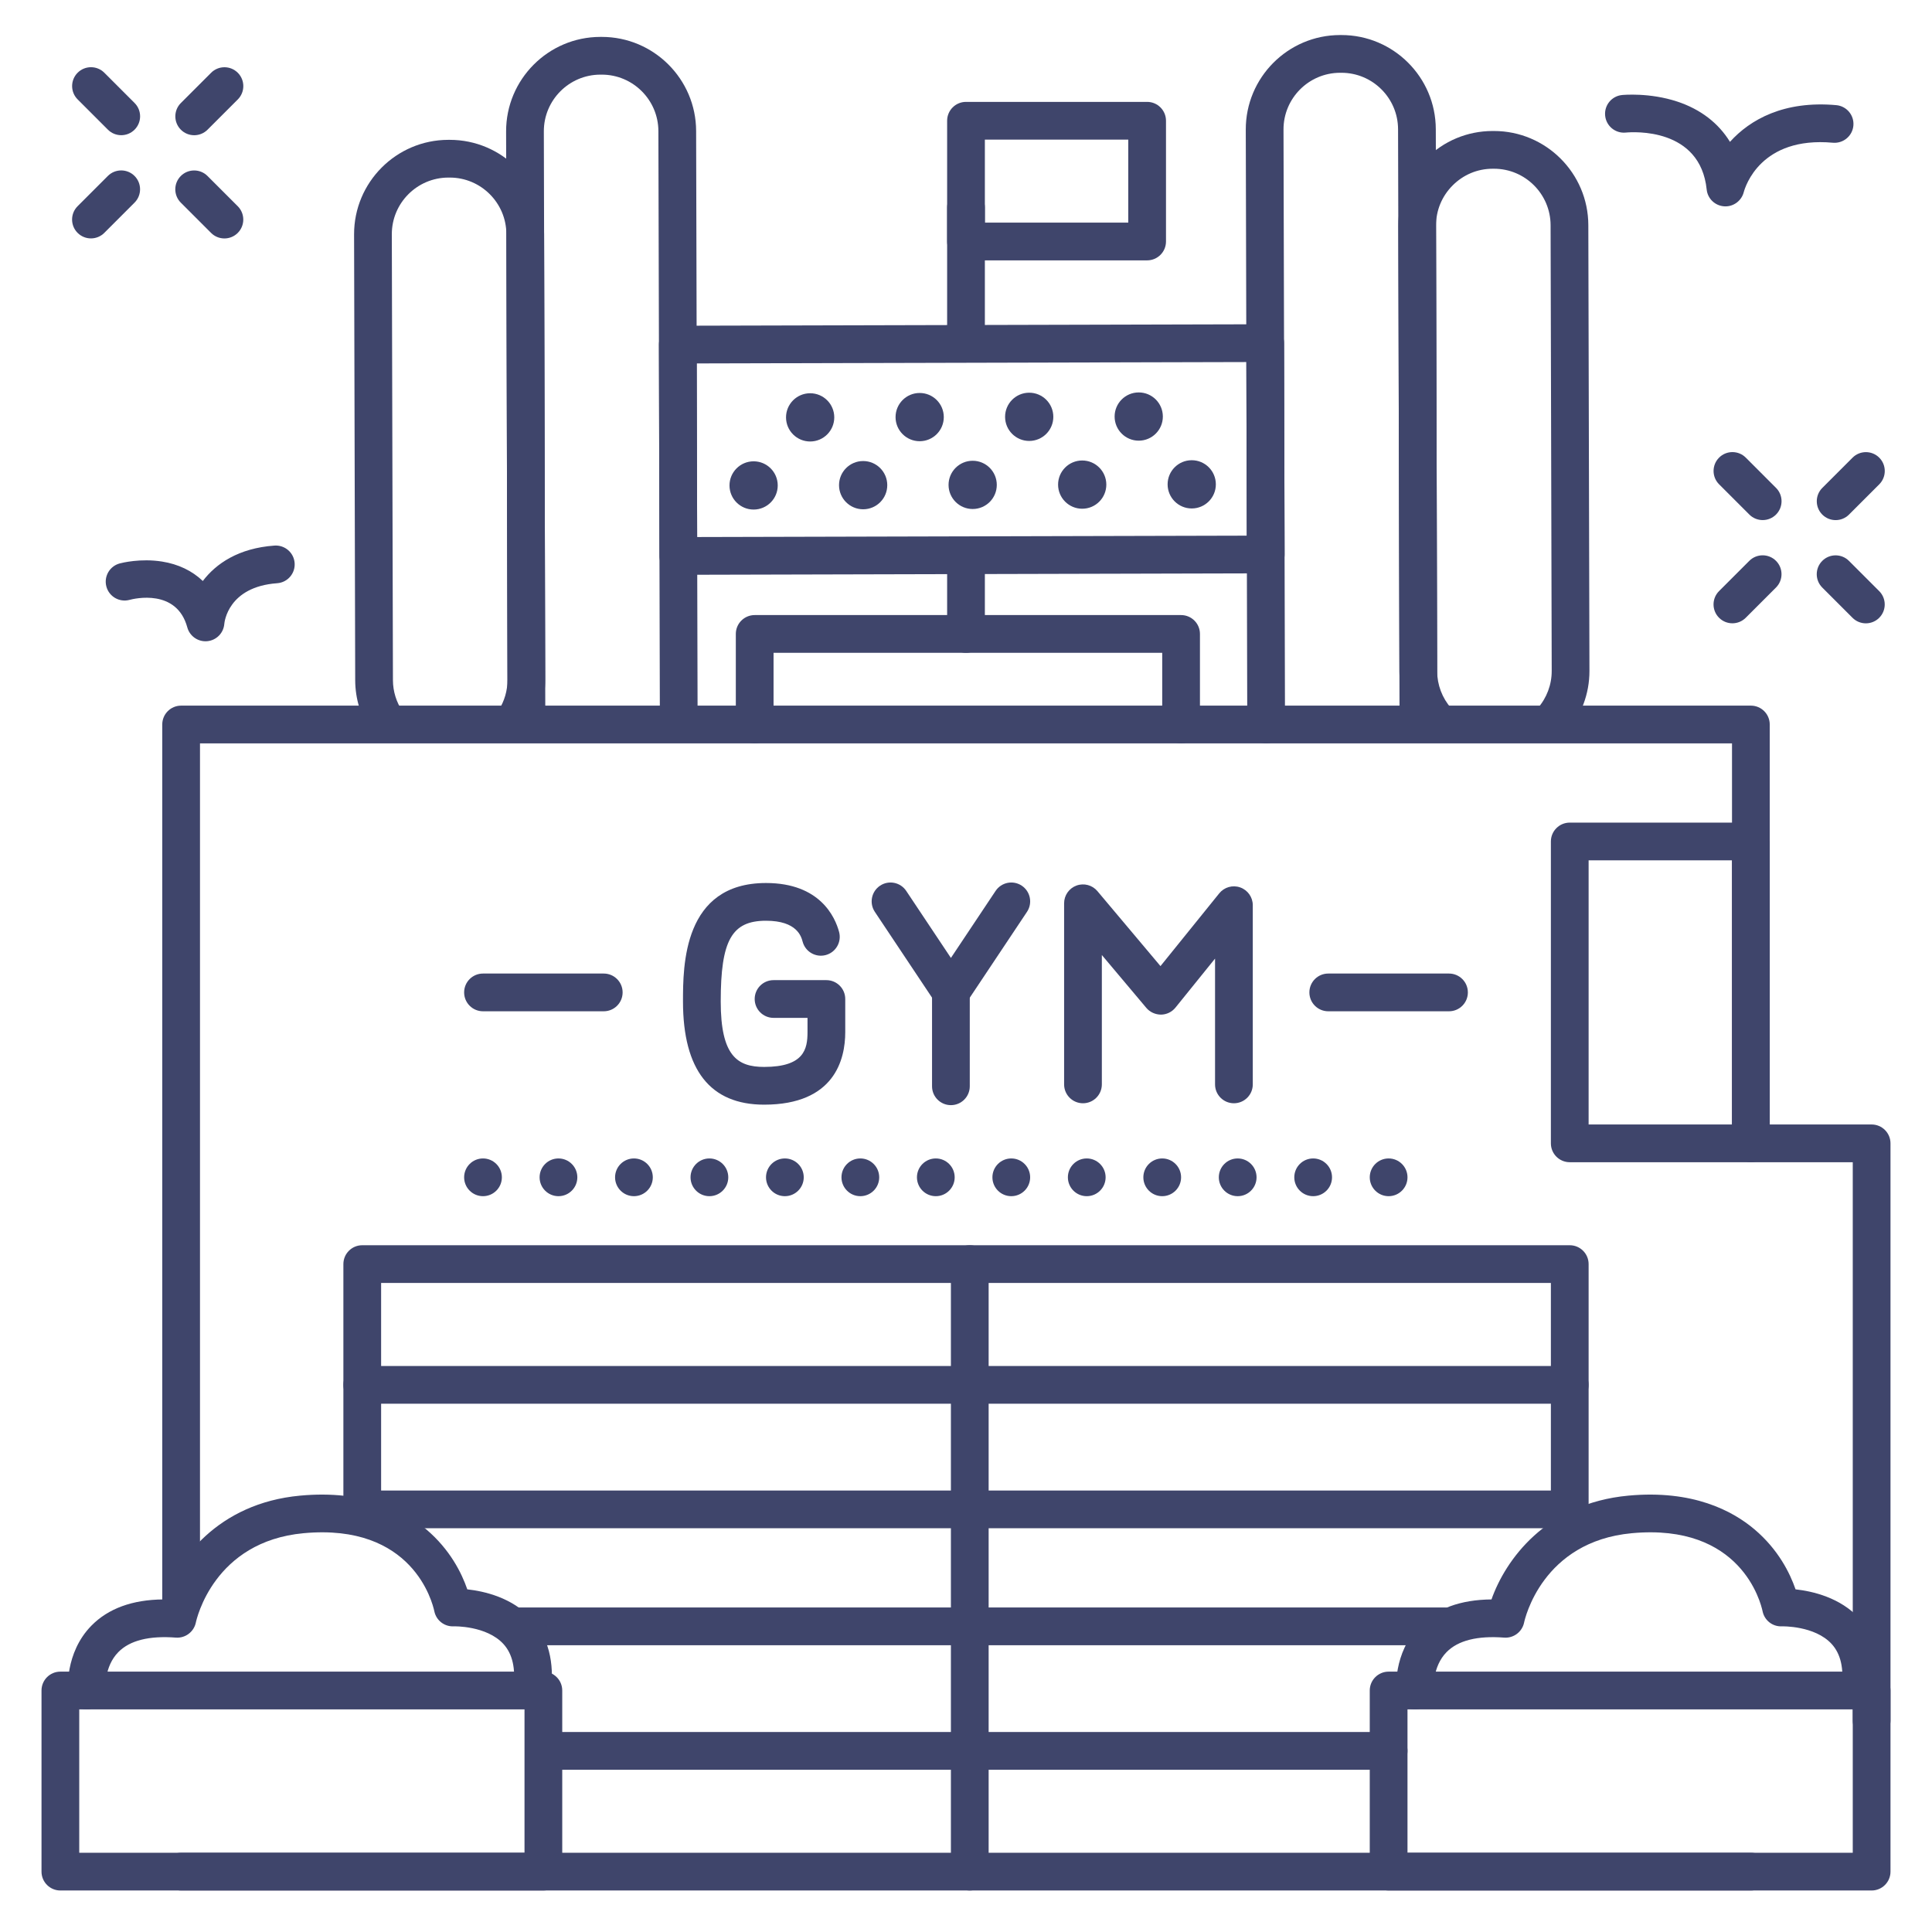 <?xml version="1.0" ?><svg enable-background="new 0 0 512 512" version="1.1" viewBox="0 0 512 512" xml:space="preserve" xmlns="http://www.w3.org/2000/svg" xmlns:xlink="http://www.w3.org/1999/xlink"><g id="Lines"><g><g><g><path d="M304,69h-48c-2.762,0-5-2.238-5-5V32c0-2.762,2.238-5,5-5h48c2.762,0,5,2.238,5,5v32      C309,66.762,306.762,69,304,69z M261,59h38V37h-38V59z" fill="#3F456B"/></g></g><g><g><path d="M256,173c-2.762,0-5-2.238-5-5v-20.25c0-2.762,2.238-5,5-5s5,2.238,5,5V168      C261,170.762,258.762,173,256,173z" fill="#3F456B"/></g></g><g><g><path d="M256,94.833c-2.762,0-5-2.238-5-5V55c0-2.762,2.238-5,5-5s5,2.238,5,5v34.833      C261,92.595,258.762,94.833,256,94.833z" fill="#3F456B"/></g></g><g><g><path d="M102.591,196.399c-1.599,0-3.17-0.766-4.138-2.188c-2.815-4.137-4.31-8.962-4.322-13.955L93.835,62.123      c-0.034-13.785,11.152-25.028,24.938-25.063l0.356-0.001c0.021,0,0.042,0,0.063,0c13.757,0,24.966,11.174,25.001,24.938      l0.296,118.135c0.012,4.779-1.344,9.438-3.92,13.469c-1.487,2.326-4.579,3.007-6.906,1.521s-3.008-4.578-1.521-6.905      c1.542-2.413,2.354-5.2,2.347-8.059l-0.296-118.135c-0.021-8.258-6.747-14.963-15-14.963c-0.013,0-0.025,0-0.038,0l-0.355,0.001      c-8.272,0.021-14.984,6.768-14.964,15.038l0.296,118.134c0.007,2.987,0.903,5.876,2.589,8.354      c1.553,2.283,0.962,5.394-1.321,6.947C104.539,196.118,103.56,196.399,102.591,196.399z" fill="#3F456B"/></g></g><g><g><path d="M139.516,196.398c-2.755,0-4.993-2.23-5-4.987l-0.393-156.569      c-0.034-13.785,11.152-25.028,24.938-25.062l0.356-0.001c0.021,0,0.042,0,0.063,0c13.757,0,24.966,11.174,25.001,24.938      l0.393,156.67c0.007,2.762-2.226,5.006-4.987,5.013c-0.004,0-0.009,0-0.013,0c-2.756,0-4.993-2.23-5-4.987l-0.393-156.67      c-0.021-8.258-6.747-14.963-15-14.963c-0.013,0-0.025,0-0.038,0l-0.356,0.001c-8.272,0.021-14.984,6.767-14.963,15.037      l0.393,156.569c0.007,2.762-2.226,5.006-4.987,5.013C139.525,196.398,139.521,196.398,139.516,196.398z" fill="#3F456B"/></g></g><g><g><path d="M380.827,196.004c-1.391,0-2.773-0.576-3.762-1.704c-3.985-4.547-6.188-10.365-6.203-16.384      l-0.296-118.135c-0.018-6.655,2.573-12.935,7.295-17.679c4.721-4.745,10.986-7.367,17.642-7.384l0.356-0.001      c0.021,0,0.042,0,0.063,0c13.757,0,24.966,11.174,25.001,24.938l0.296,118.134c0.016,6.064-2.188,11.928-6.203,16.51      c-1.82,2.076-4.981,2.284-7.056,0.466c-2.077-1.82-2.285-4.979-0.466-7.056c2.411-2.752,3.733-6.266,3.725-9.895l-0.296-118.134      c-0.021-8.258-6.747-14.963-15-14.963c-0.014,0-0.025,0-0.038,0l-0.356,0.001c-3.985,0.01-7.742,1.586-10.579,4.437      c-2.837,2.852-4.395,6.616-4.384,10.601l0.296,118.135c0.009,3.603,1.331,7.089,3.723,9.817c1.82,2.077,1.612,5.236-0.464,7.056      C383.172,195.596,381.997,196.004,380.827,196.004z" fill="#3F456B"/></g></g><g><g><path d="M335.54,197c-2.756,0-4.993-2.23-5-4.987l-0.396-157.662c-0.034-13.785,11.152-25.028,24.938-25.062      l0.356-0.001c0.021,0,0.042,0,0.063,0c13.757,0,24.966,11.174,25,24.937l0.394,156.764c0.007,2.762-2.226,5.006-4.987,5.013      c-0.004,0-0.009,0-0.013,0c-2.756,0-4.993-2.23-5-4.987l-0.394-156.764c-0.021-8.258-6.746-14.962-14.999-14.962      c-0.014,0-0.025,0-0.038,0l-0.356,0.001c-8.272,0.021-14.984,6.767-14.964,15.037l0.396,157.662      c0.007,2.762-2.226,5.006-4.987,5.013C335.549,197,335.544,197,335.54,197z" fill="#3F456B"/></g></g><g><g><path d="M179.764,152.33c-1.322,0-2.589-0.523-3.527-1.456c-0.94-0.935-1.47-2.205-1.473-3.531l-0.14-56.006      c-0.007-2.762,2.226-5.006,4.987-5.013l155.664-0.39c0.004,0,0.009,0,0.013,0c2.756,0,4.993,2.23,5,4.987l0.141,56.006      c0.003,1.326-0.521,2.6-1.456,3.539c-0.935,0.94-2.205,1.471-3.531,1.474l-155.664,0.39      C179.772,152.33,179.768,152.33,179.764,152.33z M184.636,96.312l0.115,46.006l145.664-0.364L330.3,95.947L184.636,96.312z" fill="#3F456B"/></g></g><g><g><path d="M496,461c-2.762,0-5-2.238-5-5V308h-27c-2.762,0-5-2.238-5-5V197H53v228c0,2.762-2.239,5-5,5      s-5-2.238-5-5V192c0-2.762,2.239-5,5-5h416c2.762,0,5,2.238,5,5v106h27c2.762,0,5,2.238,5,5v153      C501,458.762,498.762,461,496,461z" fill="#3F456B"/></g></g><g><g><path d="M464,501H48c-2.761,0-5-2.238-5-5s2.239-5,5-5h416c2.762,0,5,2.238,5,5S466.762,501,464,501z" fill="#3F456B"/></g></g><g><g><path d="M416,410c-2.762,0-5-2.238-5-5v-65H101v61c0,2.762-2.239,5-5,5s-5-2.238-5-5v-66c0-2.762,2.239-5,5-5      h320c2.762,0,5,2.238,5,5v70C421,407.762,418.762,410,416,410z" fill="#3F456B"/></g></g><g><g><path d="M257,501c-2.762,0-5-2.238-5-5V335c0-2.762,2.238-5,5-5s5,2.238,5,5v161      C262,498.762,259.762,501,257,501z" fill="#3F456B"/></g></g><g><g><path d="M313,197c-2.762,0-5-2.238-5-5v-19H205v19c0,2.762-2.239,5-5,5s-5-2.238-5-5v-24c0-2.762,2.239-5,5-5      h113c2.762,0,5,2.238,5,5v24C318,194.762,315.762,197,313,197z" fill="#3F456B"/></g></g><g><g><g><path d="M493.006,453.001c-0.215,0-0.433-0.015-0.652-0.043c-2.738-0.357-4.669-2.866-4.312-5.604       c0.667-5.114-0.217-9.042-2.626-11.674c-4.489-4.902-13.117-4.688-13.208-4.684c-2.459,0.11-4.599-1.576-5.101-3.967       c-0.506-2.402-5.773-23.385-34.646-20.715c-23.794,2.203-28.379,22.811-28.562,23.687c-0.515,2.458-2.768,4.166-5.282,3.984       c-7.079-0.543-12.221,0.748-15.259,3.842c-3.816,3.886-3.386,9.642-3.38,9.699c0.262,2.749-1.755,5.189-4.504,5.451       c-2.762,0.267-5.19-1.755-5.451-4.504c-0.04-0.422-0.902-10.42,6.2-17.653c4.475-4.557,10.867-6.888,19.036-6.954       c3.669-10.401,14.356-25.479,36.28-27.509c17.052-1.586,27.6,4.002,33.445,8.961c6.283,5.329,9.368,11.562,10.854,15.875       c4.522,0.495,11.864,2.175,16.953,7.733c4.495,4.909,6.233,11.544,5.167,19.72C497.63,451.165,495.479,453,493.006,453.001z" fill="#3F456B"/></g></g><g><g><path d="M496,501H368c-2.762,0-5-2.238-5-5v-48c0-2.762,2.238-5,5-5h128c2.762,0,5,2.238,5,5v48       C501,498.762,498.762,501,496,501z M373,491h118v-38H373V491z" fill="#3F456B"/></g></g></g><g><g><g><path d="M141.006,453.001c-0.216,0-0.434-0.015-0.653-0.043c-2.738-0.357-4.668-2.866-4.312-5.604       c0.667-5.114-0.216-9.042-2.626-11.674c-4.491-4.904-13.122-4.697-13.208-4.684c-2.441,0.109-4.598-1.575-5.101-3.967       c-0.505-2.402-5.769-23.386-34.646-20.715c-23.794,2.203-28.378,22.811-28.562,23.687c-0.516,2.458-2.787,4.166-5.282,3.984       c-7.091-0.546-12.222,0.748-15.259,3.842c-3.816,3.886-3.385,9.642-3.38,9.699c0.262,2.749-1.754,5.189-4.503,5.451       c-2.752,0.27-5.19-1.755-5.452-4.504c-0.04-0.422-0.903-10.42,6.2-17.653c4.475-4.557,10.867-6.888,19.037-6.954       c3.668-10.401,14.357-25.479,36.28-27.509c17.046-1.586,27.599,4.002,33.445,8.961c6.283,5.329,9.368,11.562,10.854,15.875       c4.523,0.495,11.864,2.175,16.953,7.733c4.495,4.909,6.233,11.544,5.167,19.72C145.629,451.165,143.479,453,141.006,453.001z" fill="#3F456B"/></g></g><g><g><path d="M144,501H16c-2.761,0-5-2.238-5-5v-48c0-2.762,2.239-5,5-5h128c2.761,0,5,2.238,5,5v48       C149,498.762,146.761,501,144,501z M21,491h118v-38H21V491z" fill="#3F456B"/></g></g></g><g><g><path d="M464,308h-48c-2.762,0-5-2.238-5-5v-80c0-2.762,2.238-5,5-5h48c2.762,0,5,2.238,5,5v80      C469,305.762,466.762,308,464,308z M421,298h38v-70h-38V298z" fill="#3F456B"/></g></g></g></g><g id="Outline"><g><g><g><g><path d="M308.168,110.374c0.009,3.53-2.843,6.399-6.377,6.408c-3.528,0.009-6.397-2.846-6.406-6.376       s2.846-6.4,6.374-6.409C305.292,103.988,308.159,106.844,308.168,110.374z" fill="#3F456B"/></g></g><g><g><path d="M221.09,110.592c0.009,3.53-2.844,6.399-6.376,6.408c-3.53,0.009-6.399-2.846-6.408-6.376       c-0.009-3.53,2.846-6.4,6.376-6.409C218.214,104.206,221.081,107.062,221.09,110.592z" fill="#3F456B"/></g></g><g><g><path d="M279.142,110.447c0.009,3.53-2.844,6.399-6.376,6.408c-3.53,0.009-6.399-2.846-6.408-6.376       s2.846-6.4,6.376-6.409C276.266,104.061,279.133,106.917,279.142,110.447z" fill="#3F456B"/></g></g><g><g><path d="M250.115,110.519c0.009,3.53-2.844,6.399-6.376,6.408c-3.529,0.009-6.398-2.846-6.407-6.376       s2.846-6.4,6.375-6.409C247.24,104.134,250.106,106.989,250.115,110.519z" fill="#3F456B"/></g></g><g><g><path d="M322.213,128.339c0.009,3.53-2.843,6.399-6.377,6.408c-3.528,0.009-6.397-2.846-6.406-6.376       c-0.009-3.53,2.846-6.4,6.374-6.409C319.337,121.953,322.204,124.809,322.213,128.339z" fill="#3F456B"/></g></g><g><g><path d="M235.135,128.557c0.009,3.53-2.844,6.399-6.376,6.408c-3.53,0.009-6.399-2.846-6.408-6.376       c-0.009-3.53,2.846-6.4,6.376-6.409C232.259,122.171,235.126,125.027,235.135,128.557z" fill="#3F456B"/></g></g><g><g><path d="M293.187,128.411c0.009,3.53-2.844,6.399-6.376,6.408c-3.53,0.009-6.399-2.846-6.408-6.376       c-0.009-3.53,2.846-6.4,6.376-6.409C290.311,122.026,293.178,124.881,293.187,128.411z" fill="#3F456B"/></g></g><g><g><path d="M264.16,128.484c0.009,3.53-2.844,6.399-6.376,6.408c-3.529,0.009-6.398-2.846-6.407-6.376       c-0.009-3.53,2.846-6.4,6.375-6.409C261.285,122.098,264.151,124.954,264.16,128.484z" fill="#3F456B"/></g></g><g><g><path d="M206.108,128.63c0.009,3.53-2.843,6.399-6.376,6.408c-3.529,0.009-6.398-2.846-6.407-6.376       c-0.009-3.53,2.846-6.4,6.375-6.409C203.232,122.244,206.099,125.1,206.108,128.63z" fill="#3F456B"/></g></g></g><g><g><g><g><path d="M486.466,137.837c-1.279,0-2.56-0.488-3.536-1.465c-1.952-1.952-1.952-5.118,0.001-7.071l8.018-8.017        c1.953-1.951,5.118-1.952,7.071,0.001c1.952,1.952,1.952,5.118-0.001,7.071l-8.018,8.017        C489.024,137.349,487.745,137.837,486.466,137.837z" fill="#3F456B"/></g></g><g><g><path d="M459.104,165.18c-1.279,0-2.56-0.488-3.535-1.465c-1.953-1.952-1.953-5.118,0-7.07l8.017-8.017        c1.951-1.953,5.119-1.953,7.07,0c1.953,1.952,1.953,5.118,0,7.07l-8.017,8.017C461.663,164.691,460.383,165.18,459.104,165.18        z" fill="#3F456B"/></g></g></g><g><g><g><path d="M494.473,165.19c-1.279,0-2.56-0.488-3.536-1.465l-8.017-8.018c-1.952-1.952-1.952-5.118,0.001-7.071        c1.953-1.951,5.118-1.952,7.071,0.001l8.017,8.018c1.952,1.952,1.952,5.118-0.001,7.071        C497.031,164.702,495.752,165.19,494.473,165.19z" fill="#3F456B"/></g></g><g><g><path d="M467.13,137.827c-1.279,0-2.56-0.488-3.536-1.465l-8.017-8.018c-1.952-1.952-1.952-5.118,0.001-7.071        c1.953-1.951,5.118-1.952,7.071,0.001l8.017,8.018c1.952,1.952,1.952,5.118-0.001,7.071        C469.688,137.339,468.409,137.827,467.13,137.827z" fill="#3F456B"/></g></g></g></g><g><g><g><g><path d="M51.466,35.837c-1.28,0-2.559-0.488-3.536-1.465c-1.953-1.952-1.953-5.118,0-7.07l8.017-8.017        c1.954-1.953,5.119-1.952,7.071,0c1.953,1.952,1.953,5.118,0,7.07l-8.017,8.017C54.025,35.349,52.745,35.837,51.466,35.837z" fill="#3F456B"/></g></g><g><g><path d="M24.103,63.18c-1.28,0-2.559-0.488-3.536-1.465c-1.953-1.952-1.953-5.118,0-7.07l8.017-8.017        c1.954-1.952,5.119-1.952,7.071,0s1.953,5.118,0,7.07l-8.017,8.017C26.662,62.691,25.382,63.18,24.103,63.18z" fill="#3F456B"/></g></g></g><g><g><g><path d="M59.473,63.19c-1.28,0-2.559-0.488-3.536-1.465l-8.018-8.018c-1.953-1.952-1.953-5.118,0-7.07        c1.953-1.953,5.118-1.953,7.071,0l8.018,8.018c1.953,1.952,1.953,5.118,0,7.07C62.032,62.702,60.753,63.19,59.473,63.19z" fill="#3F456B"/></g></g><g><g><path d="M32.13,35.827c-1.28,0-2.559-0.488-3.536-1.465l-8.017-8.018c-1.953-1.952-1.953-5.118,0-7.07        c1.954-1.953,5.119-1.952,7.071,0l8.017,8.018c1.953,1.952,1.953,5.118,0,7.07C34.689,35.339,33.41,35.827,32.13,35.827z" fill="#3F456B"/></g></g></g></g><g><g><path d="M457.267,54.691c-0.129,0-0.259-0.005-0.39-0.015c-2.405-0.189-4.338-2.046-4.588-4.445      c-1.714-16.467-19.443-15.286-21.458-15.097c-2.755,0.264-5.185-1.753-5.452-4.493c-0.267-2.742,1.726-5.182,4.466-5.458      c0.296-0.029,7.3-0.701,14.672,1.741c6.166,2.042,10.897,5.703,13.944,10.667c5.349-5.935,14.354-10.97,28.174-9.725      c2.751,0.248,4.779,2.679,4.53,5.429c-0.248,2.75-2.687,4.765-5.429,4.53c-19.121-1.732-23.225,11.604-23.631,13.131      C461.519,53.161,459.517,54.691,457.267,54.691z" fill="#3F456B"/></g></g><g><g><path d="M54.456,169.943c-2.235,0-4.226-1.495-4.822-3.688c-2.806-10.321-14.045-7.623-15.318-7.281      c-2.667,0.715-5.409-0.866-6.125-3.532c-0.716-2.667,0.866-5.41,3.533-6.126c0.547-0.146,5.508-1.405,11.231-0.495      c4.328,0.69,7.977,2.453,10.794,5.149c3.499-4.602,9.45-8.7,18.99-9.385c2.757-0.187,5.148,1.875,5.345,4.63      c0.197,2.754-1.875,5.147-4.629,5.345c-13.062,0.938-13.979,10.387-14.012,10.789c-0.197,2.421-2.105,4.35-4.523,4.573      C54.764,169.937,54.609,169.943,54.456,169.943z" fill="#3F456B"/></g></g><g><g><path d="M202.5,292.747c-14.267,0-21.5-9.198-21.5-27.34c0-9.396,0-31.401,22-31.401      c14.343,0,18.323,9.069,19.368,12.969c0.716,2.667-0.867,5.409-3.534,6.124c-2.666,0.714-5.409-0.867-6.124-3.534      c-0.369-1.375-1.491-5.559-9.71-5.559c-9.084,0-12,5.2-12,21.401c0,14.439,4.4,17.34,11.5,17.34c10.611,0,11.5-4.757,11.5-9.216      v-3.784h-9c-2.761,0-5-2.238-5-5s2.239-5,5-5h14c2.762,0,5,2.238,5,5v8.784C224,280.708,221.207,292.747,202.5,292.747z" fill="#3F456B"/></g></g><g><g><path d="M327,292.376c-2.762,0-5-2.238-5-5v-33.34l-10.492,12.992c-0.938,1.161-2.347,1.843-3.84,1.858      c-1.465-0.012-2.915-0.639-3.876-1.781L292,253.087v34.289c0,2.762-2.238,5-5,5s-5-2.238-5-5v-48      c0-2.101,1.313-3.978,3.287-4.697s4.188-0.128,5.539,1.479l16.713,19.869l15.571-19.281c1.331-1.647,3.556-2.281,5.556-1.572      c1.998,0.706,3.334,2.595,3.334,4.714v47.489C332,290.138,329.762,292.376,327,292.376z" fill="#3F456B"/></g></g><g><g><path d="M252,267.876c-1.672,0-3.233-0.836-4.16-2.227l-16-24c-1.532-2.298-0.911-5.402,1.387-6.934      c2.299-1.531,5.401-0.911,6.934,1.387l11.84,17.76l11.84-17.76c1.531-2.298,4.636-2.918,6.934-1.387s2.919,4.636,1.387,6.934      l-16,24C255.233,267.04,253.672,267.876,252,267.876z" fill="#3F456B"/></g></g><g><g><path d="M252,292.876c-2.762,0-5-2.238-5-5v-25c0-2.762,2.238-5,5-5s5,2.238,5,5v25      C257,290.638,254.762,292.876,252,292.876z" fill="#3F456B"/></g></g><g><g><path d="M416,372H96c-2.761,0-5-2.238-5-5s2.239-5,5-5h320c2.762,0,5,2.238,5,5S418.762,372,416,372z" fill="#3F456B"/></g></g><g><g><path d="M416,405H96c-2.761,0-5-2.238-5-5s2.239-5,5-5h320c2.762,0,5,2.238,5,5S418.762,405,416,405z" fill="#3F456B"/></g></g><g><g><path d="M383,436H136c-2.761,0-5-2.238-5-5s2.239-5,5-5h247c2.762,0,5,2.238,5,5S385.762,436,383,436z" fill="#3F456B"/></g></g><g><g><path d="M368,469H145c-2.761,0-5-2.238-5-5s2.239-5,5-5h223c2.762,0,5,2.238,5,5S370.762,469,368,469z" fill="#3F456B"/></g></g><g><g><path d="M363,312c0-2.76,2.24-5,5-5l0,0c2.76,0,5,2.24,5,5l0,0c0,2.76-2.24,5-5,5l0,0      C365.24,317,363,314.76,363,312z M343,312c0-2.76,2.24-5,5-5l0,0c2.76,0,5,2.24,5,5l0,0c0,2.76-2.24,5-5,5l0,0      C345.24,317,343,314.76,343,312z M323,312c0-2.76,2.24-5,5-5l0,0c2.76,0,5,2.24,5,5l0,0c0,2.76-2.24,5-5,5l0,0      C325.24,317,323,314.76,323,312z M303,312c0-2.76,2.24-5,5-5l0,0c2.76,0,5,2.24,5,5l0,0c0,2.76-2.24,5-5,5l0,0      C305.24,317,303,314.76,303,312z M283,312c0-2.76,2.24-5,5-5l0,0c2.76,0,5,2.24,5,5l0,0c0,2.76-2.24,5-5,5l0,0      C285.24,317,283,314.76,283,312z M263,312c0-2.76,2.24-5,5-5l0,0c2.76,0,5,2.24,5,5l0,0c0,2.76-2.24,5-5,5l0,0      C265.24,317,263,314.76,263,312z M243,312c0-2.76,2.24-5,5-5l0,0c2.76,0,5,2.24,5,5l0,0c0,2.76-2.24,5-5,5l0,0      C245.24,317,243,314.76,243,312z M223,312c0-2.76,2.24-5,5-5l0,0c2.76,0,5,2.24,5,5l0,0c0,2.76-2.24,5-5,5l0,0      C225.24,317,223,314.76,223,312z M203,312c0-2.76,2.24-5,5-5l0,0c2.76,0,5,2.24,5,5l0,0c0,2.76-2.24,5-5,5l0,0      C205.24,317,203,314.76,203,312z M183,312c0-2.76,2.24-5,5-5l0,0c2.76,0,5,2.24,5,5l0,0c0,2.76-2.24,5-5,5l0,0      C185.24,317,183,314.76,183,312z M163,312c0-2.76,2.24-5,5-5l0,0c2.76,0,5,2.24,5,5l0,0c0,2.76-2.24,5-5,5l0,0      C165.24,317,163,314.76,163,312z M143,312c0-2.76,2.24-5,5-5l0,0c2.76,0,5,2.24,5,5l0,0c0,2.76-2.24,5-5,5l0,0      C145.24,317,143,314.76,143,312z M123,312c0-2.76,2.24-5,5-5l0,0c2.76,0,5,2.24,5,5l0,0c0,2.76-2.24,5-5,5l0,0      C125.24,317,123,314.76,123,312z" fill="#3F456B"/></g></g><g><g><path d="M160,268h-32c-2.761,0-5-2.238-5-5s2.239-5,5-5h32c2.761,0,5,2.238,5,5S162.761,268,160,268z" fill="#3F456B"/></g></g><g><g><path d="M384,268h-32c-2.762,0-5-2.238-5-5s2.238-5,5-5h32c2.762,0,5,2.238,5,5S386.762,268,384,268z" fill="#3F456B"/></g></g></g></g></svg>
